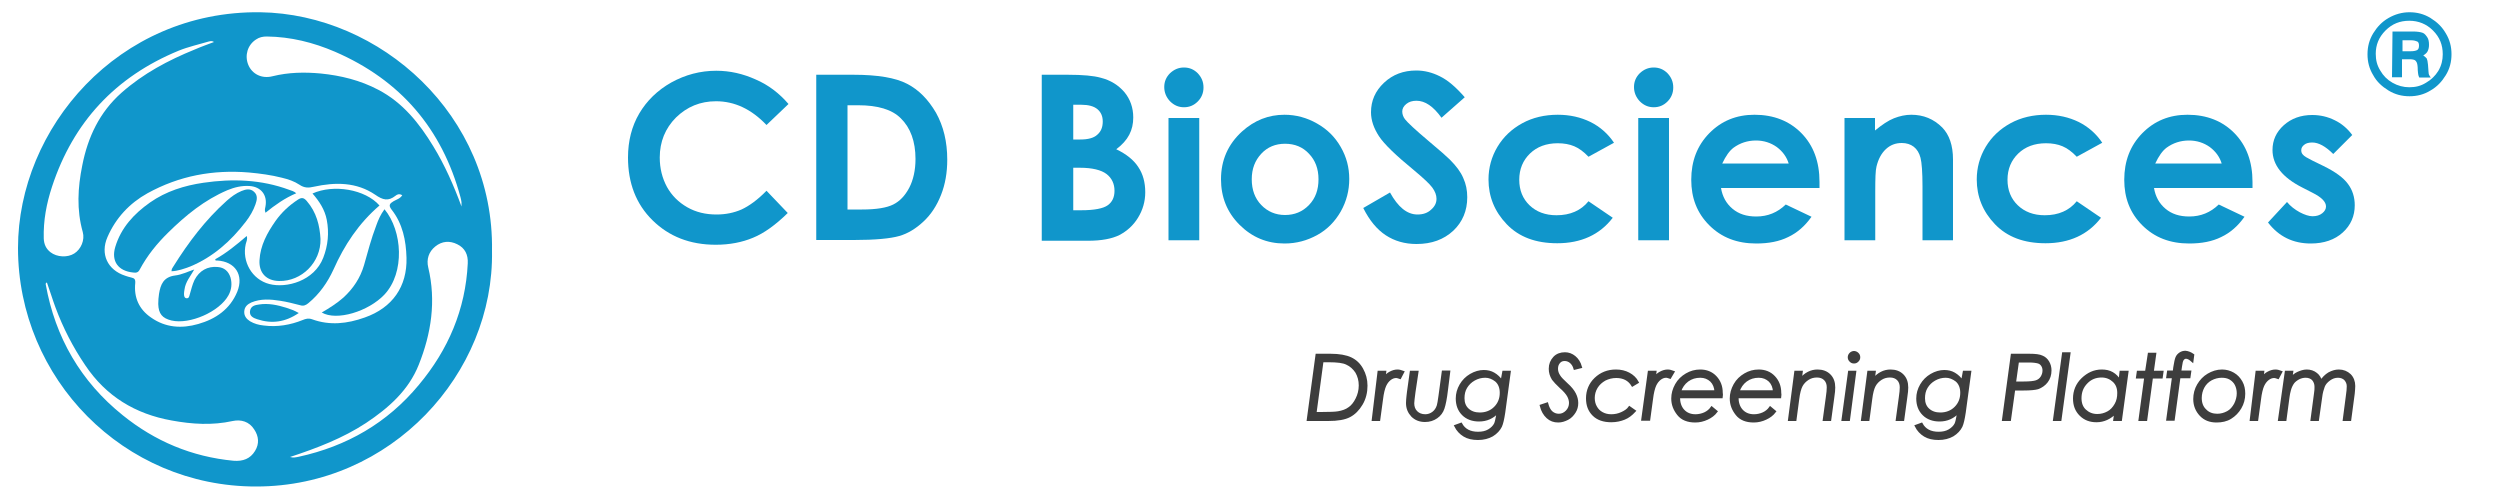 <?xml version="1.0" encoding="utf-8"?>
<!-- Generator: Adobe Illustrator 23.0.0, SVG Export Plug-In . SVG Version: 6.00 Build 0)  -->
<svg version="1.1" id="图层_1" xmlns="http://www.w3.org/2000/svg" xmlns:xlink="http://www.w3.org/1999/xlink" x="0px" y="0px"
	 viewBox="0 0 1000 200" style="enable-background:new 0 0 1000 200;" xml:space="preserve">
<style type="text/css">
	.st0{fill:#1096CB;}
	.st1{fill:#3D3D3D;stroke:#3D3D3D;stroke-miterlimit:10;}
</style>
<g>
	<g>
		<g>
			<path class="st0" d="M980.6,21.7c0,3-0.7,5.8-2.3,8.4s-3.5,4.6-6.1,6.1c-2.6,1.6-5.4,2.3-8.4,2.3s-5.8-0.7-8.4-2.3
				s-4.7-3.5-6.1-6.1c-1.6-2.6-2.3-5.4-2.3-8.4s0.7-5.8,2.3-8.4s3.5-4.6,6.1-6.1s5.4-2.3,8.4-2.3s5.8,0.7,8.4,2.3s4.6,3.5,6.1,6.1
				C979.9,15.9,980.6,18.7,980.6,21.7z M977.1,21.7c0-3.7-1.2-6.8-3.9-9.5c-2.6-2.6-5.8-3.9-9.5-3.9s-6.8,1.2-9.5,3.9
				s-3.9,5.8-3.9,9.3c0,2.5,0.5,4.6,1.8,6.7c1.2,2.1,2.8,3.7,4.9,4.9c2.1,1.2,4.4,1.8,6.7,1.8c2.5,0,4.6-0.5,6.7-1.8
				c2.1-1.2,3.7-2.8,4.9-4.7C976.6,26.2,977.1,24,977.1,21.7z M957,12.6h8.1c1.8,0,3,0.2,3.9,0.5s1.4,1.1,1.9,1.8s0.7,1.8,0.7,3
				c0,1.1-0.2,1.8-0.5,2.5s-0.9,1.2-1.8,1.8c0.7,0.4,1.1,0.9,1.4,1.2c0.2,0.5,0.4,1.2,0.5,2.5c0.2,2.3,0.2,3.7,0.4,4
				c0.2,0.4,0.4,0.7,0.7,1.1h-4.6c-0.2-0.5-0.4-0.9-0.4-1.2s-0.2-0.9-0.2-1.8c0-1.6-0.2-2.6-0.4-3s-0.4-0.7-0.7-0.9
				s-1.1-0.4-1.9-0.4h-3.3v7.2h-4L957,12.6L957,12.6z M961,16.1v4.4h3.3c1.2,0,2.1-0.2,2.6-0.5s0.7-0.9,0.7-1.8
				c0-0.7-0.2-1.4-0.7-1.6s-1.2-0.5-2.6-0.5H961z"/>
		</g>
	</g>
	<g>
		<path class="st0" d="M196.8,100.3c0.9,49.1-40.3,94.3-94.3,94.3c-53,0.1-95.3-43.1-95.3-95.4c0-47.8,40-95,96.9-94.3
			C152,5.6,197.7,46,196.8,100.3z M151.8,82.2c-8.3,7.1-14.1,15.9-18.4,25.6c-2.4,5.2-5.6,9.8-10.1,13.5c-1,0.8-1.9,1.2-3.2,0.8
			c-2.7-0.7-5.4-1.4-8.1-1.8c-3.8-0.6-7.7-0.9-11.5,0.7c-1.5,0.7-2.7,1.7-2.8,3.6c-0.1,1.8,0.9,3,2.3,3.9c1.7,1,3.5,1.5,5.5,1.7
			c5.4,0.7,10.6-0.2,15.6-2.2c1.2-0.5,2.3-0.8,3.7-0.3c7.1,2.6,14.1,1.8,21.1-0.7c11.1-3.9,17-12.4,16.7-23.9
			c-0.2-6.9-1.5-13.6-6-19.3c-1.3-1.7-0.7-2.4,0.8-3.3c1.2-0.7,2.6-1,3.5-2.4c-1.1-0.7-2-0.4-2.7,0.2c-2.9,2.3-5.1,1.7-8.1-0.4
			c-7.5-5.1-16-5.1-24.6-3.2c-2.1,0.5-3.8,0.5-5.7-0.8c-2.1-1.4-4.5-2.2-7-2.8c-4.3-1.1-8.8-1.7-13.2-2.1
			c-14.4-1.2-27.9,1.3-40.6,8.3c-7.2,4-12.7,9.9-16,17.5c-3,6.8,0,13.2,7.1,15.5c0.8,0.3,1.6,0.5,2.4,0.7c1.2,0.3,1.7,0.6,1.6,2.2
			c-0.6,5.8,1.5,10.5,6.3,13.8c5.8,4.1,12.3,4.5,18.9,2.6c7-2,12.7-5.9,15.6-12.9c2.7-6.7-0.8-12.1-8.1-12.5c-0.3,0-0.7,0.2-0.7-0.5
			c4.5-2.5,8.5-5.8,12.6-9.3c0.4,1.4-0.2,2.3-0.4,3.2c-1.6,7,2.5,14.2,9.4,16s18-1.2,21.6-10.5c1.9-4.9,2.4-10,1.4-15.2
			c-0.8-4.1-3-7.4-5.7-10.5C133.4,73.6,146.1,75.7,151.8,82.2z M184.6,82.6c0-0.6,0-1.2,0-1.7c-0.1-0.7-0.2-1.3-0.4-2
			C176.8,51.4,160.1,32,134,20.7c-8.6-3.7-17.7-6-27.3-6.1c-1.6,0-3,0.3-4.3,1.2c-3.4,2.2-4.6,6.4-3.1,10.1s5.4,5.7,9.7,4.6
			c6.4-1.6,12.9-1.7,19.3-1.1c8,0.8,15.8,2.7,23,6.5c9.8,5.1,16.4,13.4,22,22.6C177.9,66,181.5,74.2,184.6,82.6z M116,182.8
			c1.4,0.4,2.4,0.1,3.5-0.1c19.2-4.2,35.4-13.5,48-28.7c11.8-14.1,18.7-30.2,19.6-48.6c0.2-3.5-1.1-6.2-4.2-7.7
			c-3-1.5-6.1-1.3-8.8,0.9c-2.6,2.1-3.6,5.1-2.8,8.4c3.2,13.4,1.2,26.4-3.8,38.9c-4.1,10.3-12.1,17.3-21.1,23.3
			C137.1,175.3,126.9,179.2,116,182.8z M18.8,113.1c-0.1,0-0.3,0-0.4,0c0,0.3-0.2,0.5-0.1,0.7c3.8,21.2,14,38.8,30.8,52.3
			c12.9,10.4,27.6,16.6,44.3,18.2c3.8,0.3,6.7-0.8,8.6-3.9c1.8-2.9,1.5-5.9-0.3-8.6c-2-3.2-5.3-4.1-8.6-3.4
			c-8.2,1.8-16.2,1.3-24.4-0.2c-14.6-2.6-26.3-9.7-34.6-22.1c-4.9-7.2-8.9-15-11.9-23.1C21,119.8,20,116.4,18.8,113.1z M85.6,16.8
			c-0.9-0.6-1.5-0.3-2.1-0.2c-4,1.2-8.2,2.1-12.1,3.7C46.2,30.7,29.3,48.8,20.8,74.7c-2.2,6.7-3.5,13.5-3.3,20.7
			c0.1,2.3,0.9,4.1,2.7,5.5c2.6,2,6.8,2.2,9.5,0.5s4.3-5.4,3.4-8.6c-2.5-8.9-2-17.7-0.2-26.6c2.2-11.3,6.9-21.3,15.7-29.1
			c8.7-7.7,18.7-13,29.3-17.3C80.4,18.7,83,17.8,85.6,16.8z"/>
		<path class="st0" d="M106.2,85.1c-0.5-1.2-0.1-1.8,0-2.6c0.8-4.5-1.8-7.8-6.4-8.1c-3.1-0.2-6,0.5-8.9,1.7
			C81.8,80,74.3,86.1,67.3,93c-4.5,4.4-8.4,9.2-11.4,14.8c-0.6,1.2-1.4,1.4-2.7,1.2c-5.9-0.6-8.8-4.5-7.1-10.2
			C48.4,91.1,53.6,85.5,60,81s13.8-6.8,21.4-7.9c11.6-1.7,23.1-1.3,34.2,2.8c0.9,0.3,2,0.6,2.9,1.4C114,79.2,110,82,106.2,85.1z"/>
		<path class="st0" d="M128.2,95.6c0.2,9.3-7.5,17-16.6,16.8c-5-0.1-8.1-3.2-7.8-8.3c0.3-5.9,3.1-11,6.4-15.7
			c2.4-3.4,5.4-6.2,8.9-8.5c1.5-1,2.4-0.9,3.6,0.5C126.6,84.9,127.9,90.2,128.2,95.6z"/>
		<path class="st0" d="M153.8,83.7c7.2,8.7,8.2,25.3,0,34.1c-6.4,6.8-19.2,10.7-25.1,7.2c3.1-1.8,6.1-3.7,8.7-6
			c3.9-3.6,6.7-7.8,8.2-12.9c1.5-5.3,2.9-10.7,4.9-15.9C151.3,87.9,152.3,85.7,153.8,83.7z"/>
		<path class="st0" d="M77.7,107.8c-1.5,2.7-3.5,4.9-3.9,8c-0.1,0.6-0.2,1.2-0.2,1.7c0,0.8,0.1,1.7,1,1.8c1,0.1,1.1-0.8,1.3-1.5
			c0.6-2,1-3.9,1.9-5.8c1.9-3.7,5.2-5.6,9.3-5.2c2.6,0.2,4.3,1.7,5.1,4.2c0.7,2.5,0.4,4.9-0.8,7.1c-3.6,6.6-15.5,11.8-22.8,10.1
			c-3.7-0.9-5.2-2.7-5.3-6.6c0-1.4,0.1-2.7,0.3-4c0.6-3.8,1.8-6.8,6.4-7.4C72.7,109.9,75.2,108.6,77.7,107.8z"/>
		<path class="st0" d="M68.6,108.5c0-0.9,0.4-1.4,0.8-2c6-9.6,12.8-18.6,21.3-26.2c1.8-1.6,3.7-3,5.9-3.9c1.7-0.7,3.5-1.1,5,0.3
			c1.6,1.4,1.2,3.3,0.6,5c-0.9,2.6-2.3,4.9-3.9,7c-6,7.8-13.1,14.1-22.2,17.9C73.7,107.5,71.2,108.4,68.6,108.5z"/>
		<path class="st0" d="M119.5,125.2c-5.4,3.7-10.8,4.4-16.6,2.5c-1.5-0.5-3.2-1.2-2.9-3.3c0.3-2,2-2.4,3.6-2.6
			c3.7-0.6,7.4,0.2,10.9,1.3C116,123.6,117.6,124.1,119.5,125.2z"/>
	</g>
	<g>
		<path class="st0" d="M315.4,41.6l-8.8,8.4c-6-6.3-12.7-9.5-20.2-9.5c-6.3,0-11.6,2.2-16,6.5c-4.3,4.3-6.5,9.7-6.5,16
			c0,4.4,1,8.3,2.9,11.8c1.9,3.4,4.6,6.1,8.1,8.1c3.5,2,7.4,2.9,11.7,2.9c3.7,0,7-0.7,10-2c3-1.4,6.4-3.8,10-7.5l8.5,8.9
			c-4.9,4.8-9.5,8.1-13.9,9.9c-4.3,1.8-9.3,2.8-14.9,2.8c-10.3,0-18.7-3.3-25.3-9.8c-6.6-6.5-9.8-14.9-9.8-25.1
			c0-6.6,1.5-12.5,4.5-17.6c3-5.1,7.3-9.3,12.8-12.4c5.6-3.1,11.6-4.7,18-4.7c5.5,0,10.7,1.2,15.8,3.5
			C307.4,34,311.7,37.3,315.4,41.6z"/>
		<path class="st0" d="M326.5,29.9h14.9c9.6,0,16.8,1.2,21.4,3.6c4.7,2.4,8.5,6.3,11.6,11.6c3,5.4,4.5,11.6,4.5,18.8
			c0,5.1-0.8,9.8-2.5,14.1c-1.7,4.3-4,7.8-7,10.6c-3,2.8-6.2,4.8-9.7,5.8s-9.5,1.6-18.1,1.6h-15.1V29.9z M339,42.1v41.7h5.8
			c5.8,0,9.9-0.7,12.5-2c2.6-1.3,4.7-3.5,6.4-6.7c1.6-3.1,2.5-7,2.5-11.5c0-7-2-12.5-5.9-16.3c-3.5-3.5-9.2-5.2-17-5.2H339z"/>
		<path class="st0" d="M416.7,96.1V29.9h10.4c6,0,10.4,0.4,13.2,1.2c4,1,7.1,3,9.5,5.8c2.3,2.8,3.5,6.2,3.5,10.1
			c0,2.5-0.5,4.8-1.6,6.9c-1.1,2.1-2.8,4-5.2,5.8c4,1.9,7,4.3,8.8,7.1c1.9,2.8,2.8,6.2,2.8,10.1c0,3.7-1,7.1-2.9,10.2
			c-1.9,3.1-4.4,5.3-7.4,6.9c-3,1.5-7.2,2.3-12.6,2.3H416.7z M429.3,41.9v13.9h2.8c3.1,0,5.4-0.6,6.8-1.9c1.5-1.3,2.2-3,2.2-5.3
			c0-2.1-0.7-3.7-2.1-4.9c-1.4-1.2-3.6-1.8-6.5-1.8H429.3z M429.3,67.1v17h3.2c5.2,0,8.8-0.7,10.6-2c1.8-1.3,2.7-3.2,2.7-5.8
			c0-2.8-1.1-5.1-3.2-6.7c-2.1-1.6-5.7-2.5-10.6-2.5H429.3z"/>
		<path class="st0" d="M473.6,27c2.2,0,4,0.8,5.5,2.3c1.5,1.6,2.3,3.4,2.3,5.7c0,2.2-0.8,4.1-2.3,5.6c-1.5,1.5-3.3,2.3-5.5,2.3
			c-2.2,0-4-0.8-5.6-2.4c-1.5-1.6-2.3-3.5-2.3-5.7c0-2.2,0.8-4,2.3-5.5C469.6,27.8,471.4,27,473.6,27z M467.4,47.2h12.3v48.9h-12.3
			V47.2z"/>
		<path class="st0" d="M513.8,45.9c4.6,0,9,1.2,13,3.5c4.1,2.3,7.2,5.4,9.5,9.4c2.3,4,3.4,8.2,3.4,12.8c0,4.6-1.1,8.9-3.4,13
			c-2.3,4-5.4,7.2-9.4,9.4s-8.3,3.4-13.1,3.4c-7,0-13-2.5-18-7.5c-5-5-7.4-11.1-7.4-18.2c0-7.6,2.8-14,8.4-19.1
			C501.8,48.1,507.4,45.9,513.8,45.9z M514,57.5c-3.8,0-7,1.3-9.5,4c-2.5,2.7-3.8,6-3.8,10.2c0,4.3,1.3,7.7,3.8,10.3
			c2.5,2.6,5.7,4,9.5,4c3.8,0,7-1.3,9.6-4c2.6-2.7,3.8-6.1,3.8-10.3s-1.3-7.6-3.8-10.2C521.1,58.8,517.9,57.5,514,57.5z"/>
		<path class="st0" d="M585.9,38.9l-9.3,8.2c-3.3-4.6-6.6-6.8-10-6.8c-1.7,0-3,0.4-4.1,1.3c-1.1,0.9-1.6,1.9-1.6,3
			c0,1.1,0.4,2.2,1.1,3.1c1,1.3,4.1,4.2,9.2,8.5c4.8,4,7.7,6.6,8.7,7.6c2.6,2.6,4.4,5,5.4,7.4c1.1,2.4,1.6,4.9,1.6,7.7
			c0,5.4-1.9,9.9-5.6,13.4c-3.8,3.5-8.6,5.3-14.7,5.3c-4.7,0-8.8-1.2-12.3-3.5c-3.5-2.3-6.5-5.9-9-10.9L556,77
			c3.2,5.8,6.8,8.8,11,8.8c2.2,0,4-0.6,5.4-1.9c1.5-1.3,2.2-2.7,2.2-4.4c0-1.5-0.6-3-1.7-4.5c-1.1-1.5-3.6-3.8-7.3-6.9
			c-7.2-5.9-11.9-10.4-14-13.6c-2.1-3.2-3.2-6.4-3.2-9.6c0-4.6,1.7-8.5,5.2-11.8c3.5-3.3,7.8-4.9,12.9-4.9c3.3,0,6.4,0.8,9.4,2.3
			C579.2,32.1,582.4,34.9,585.9,38.9z"/>
		<path class="st0" d="M645.6,57.1l-10.2,5.6c-1.9-2-3.8-3.4-5.7-4.2s-4.1-1.2-6.6-1.2c-4.6,0-8.3,1.4-11.1,4.1
			c-2.8,2.7-4.3,6.2-4.3,10.5c0,4.2,1.4,7.6,4.1,10.2c2.7,2.6,6.3,4,10.8,4c5.5,0,9.8-1.9,12.8-5.6l9.7,6.6
			c-5.2,6.8-12.7,10.2-22.2,10.2c-8.6,0-15.3-2.5-20.2-7.6c-4.9-5.1-7.3-11.1-7.3-17.9c0-4.7,1.2-9.1,3.6-13.1s5.7-7.1,9.9-9.4
			c4.2-2.3,9-3.4,14.2-3.4c4.9,0,9.2,1,13.1,2.9C640,50.7,643.2,53.5,645.6,57.1z"/>
		<path class="st0" d="M661.5,27c2.2,0,4,0.8,5.5,2.3c1.5,1.6,2.3,3.4,2.3,5.7c0,2.2-0.8,4.1-2.3,5.6c-1.5,1.5-3.3,2.3-5.5,2.3
			c-2.2,0-4-0.8-5.6-2.4c-1.5-1.6-2.3-3.5-2.3-5.7c0-2.2,0.8-4,2.3-5.5C657.5,27.8,659.3,27,661.5,27z M655.3,47.2h12.3v48.9h-12.3
			V47.2z"/>
		<path class="st0" d="M727.8,75.2h-39.4c0.6,3.5,2.1,6.2,4.6,8.3c2.5,2.1,5.6,3.1,9.5,3.1c4.6,0,8.5-1.6,11.8-4.8l10.3,4.9
			c-2.6,3.7-5.7,6.4-9.3,8.1c-3.6,1.8-7.9,2.6-12.8,2.6c-7.7,0-13.9-2.4-18.8-7.3s-7.2-10.9-7.2-18.2c0-7.5,2.4-13.7,7.2-18.6
			c4.8-4.9,10.8-7.4,18.1-7.4c7.7,0,14,2.5,18.8,7.4c4.8,4.9,7.2,11.4,7.2,19.5L727.8,75.2z M715.5,65.5c-0.8-2.7-2.4-4.9-4.8-6.7
			c-2.4-1.7-5.2-2.6-8.3-2.6c-3.4,0-6.4,1-9,2.9c-1.6,1.2-3.1,3.3-4.5,6.3H715.5z"/>
		<path class="st0" d="M737.7,47.2H750v5c2.8-2.3,5.3-4,7.6-4.9c2.3-0.9,4.6-1.4,6.9-1.4c4.9,0,9,1.7,12.4,5.1
			c2.8,2.9,4.3,7.1,4.3,12.8v32.3H769V74.7c0-5.8-0.3-9.7-0.8-11.6c-0.5-1.9-1.4-3.4-2.7-4.4s-2.9-1.5-4.8-1.5
			c-2.5,0-4.6,0.8-6.4,2.5c-1.8,1.7-3,4-3.7,6.9c-0.4,1.5-0.5,4.8-0.5,9.9v19.6h-12.3V47.2z"/>
		<path class="st0" d="M840.9,57.1l-10.2,5.6c-1.9-2-3.8-3.4-5.7-4.2s-4.1-1.2-6.6-1.2c-4.6,0-8.3,1.4-11.1,4.1
			c-2.8,2.7-4.3,6.2-4.3,10.5c0,4.2,1.4,7.6,4.1,10.2c2.7,2.6,6.3,4,10.8,4c5.5,0,9.8-1.9,12.8-5.6l9.7,6.6
			c-5.2,6.8-12.7,10.2-22.2,10.2c-8.6,0-15.3-2.5-20.2-7.6c-4.9-5.1-7.3-11.1-7.3-17.9c0-4.7,1.2-9.1,3.6-13.1s5.7-7.1,9.9-9.4
			s9-3.4,14.2-3.4c4.9,0,9.2,1,13.1,2.9C835.3,50.7,838.5,53.5,840.9,57.1z"/>
		<path class="st0" d="M901,75.2h-39.4c0.6,3.5,2.1,6.2,4.6,8.3c2.5,2.1,5.6,3.1,9.5,3.1c4.6,0,8.5-1.6,11.8-4.8l10.3,4.9
			c-2.6,3.7-5.7,6.4-9.3,8.1c-3.6,1.8-7.9,2.6-12.8,2.6c-7.7,0-13.9-2.4-18.8-7.3s-7.2-10.9-7.2-18.2c0-7.5,2.4-13.7,7.2-18.6
			c4.8-4.9,10.8-7.4,18.1-7.4c7.7,0,14,2.5,18.8,7.4s7.2,11.4,7.2,19.5L901,75.2z M888.7,65.5c-0.8-2.7-2.4-4.9-4.8-6.7
			c-2.4-1.7-5.2-2.6-8.3-2.6c-3.4,0-6.4,1-9,2.9c-1.6,1.2-3.1,3.3-4.5,6.3H888.7z"/>
		<path class="st0" d="M940.9,54l-7.6,7.6c-3.1-3.1-5.9-4.6-8.4-4.6c-1.4,0-2.5,0.3-3.2,0.9c-0.8,0.6-1.2,1.3-1.2,2.2
			c0,0.7,0.2,1.3,0.7,1.8c0.5,0.6,1.7,1.3,3.7,2.3l4.5,2.2c4.7,2.3,8,4.7,9.8,7.2c1.8,2.4,2.7,5.3,2.7,8.5c0,4.3-1.6,8-4.8,10.9
			c-3.2,2.9-7.5,4.4-12.8,4.4c-7.1,0-12.8-2.8-17.1-8.4l7.6-8.2c1.4,1.7,3.1,3,5.1,4.1c1.9,1,3.7,1.6,5.1,1.6c1.6,0,2.9-0.4,3.9-1.2
			c1-0.8,1.5-1.7,1.5-2.7c0-1.9-1.8-3.7-5.4-5.5l-4.1-2.1c-7.9-4-11.9-9-11.9-15c0-3.9,1.5-7.2,4.5-9.9c3-2.7,6.8-4.1,11.4-4.1
			c3.2,0,6.2,0.7,9,2.1C936.6,49.4,939,51.4,940.9,54z"/>
	</g>
</g>
<g>
	<path class="st1" d="M526.7,142h5.5c3.5,0,6.2,0.5,8.1,1.4s3.4,2.3,4.5,4.3s1.7,4.1,1.7,6.6c0,2.6-0.6,5.1-1.9,7.3
		s-2.9,3.8-4.8,4.8s-4.7,1.5-8.5,1.5h-8.1L526.7,142z M528.9,144.5l-2.8,20.8h2.3c3.5,0,5.8-0.1,6.9-0.3c1.7-0.3,3.2-0.8,4.4-1.7
		c1.2-0.8,2.2-2.1,3-3.7c0.8-1.6,1.3-3.4,1.3-5.4c0-2.1-0.5-3.8-1.4-5.4c-1-1.5-2.3-2.7-3.9-3.4c-1.4-0.7-3.8-1-7.2-1H528.9z"/>
	<path class="st1" d="M551.5,148.8h2.5l-0.3,2.4c0.7-0.9,1.4-1.6,2.4-2.1c0.9-0.5,1.9-0.8,2.9-0.8c0.7,0,1.4,0.2,2.2,0.5l-1.2,2.3
		c-0.6-0.2-1.1-0.4-1.5-0.4c-0.9,0-1.7,0.3-2.5,0.9c-0.8,0.6-1.5,1.5-2,2.6c-0.5,1.1-1,3-1.3,5.6l-1.1,8.1h-2.4L551.5,148.8z"/>
	<path class="st1" d="M564.4,148.8h2.5l-1.2,8c-0.3,2.4-0.5,3.8-0.5,4.5c0,1.4,0.4,2.6,1.3,3.5c0.9,0.9,2.1,1.4,3.6,1.4
		c1.2,0,2.3-0.4,3.2-1.1c0.9-0.7,1.5-1.6,1.9-2.8c0.2-0.6,0.4-1.9,0.7-4l1.3-9.6h2.4l-0.9,7.2c-0.4,3.5-0.9,5.9-1.4,7.4
		c-0.5,1.5-1.4,2.7-2.7,3.6c-1.3,0.9-2.8,1.4-4.6,1.4c-2.1,0-3.8-0.7-5.1-2c-1.3-1.4-2-3-2-5.1c0-0.8,0.1-1.8,0.2-2.8l0.2-1.7
		l0.1-0.7L564.4,148.8z"/>
	<path class="st1" d="M601.4,148.8h2.4l-2.2,16.2c-0.4,2.6-0.8,4.4-1.3,5.5c-0.7,1.4-1.8,2.6-3.4,3.6c-1.6,0.9-3.5,1.4-5.7,1.4
		c-2.2,0-4-0.4-5.5-1.3s-2.7-2.2-3.5-3.8l2.2-0.8c1.3,2.4,3.6,3.6,6.8,3.6c1.7,0,3.1-0.3,4.3-1c1.2-0.7,2.1-1.6,2.6-2.6
		c0.3-0.6,0.6-2,1-4.2l0.1-0.7c-2.1,2.3-4.6,3.4-7.6,3.4c-2.6,0-4.8-0.8-6.4-2.4c-1.6-1.6-2.4-3.7-2.4-6.3c0-1.9,0.5-3.7,1.5-5.4
		s2.3-3,4-4c1.7-1,3.5-1.5,5.2-1.5c1.5,0,2.8,0.3,4,1c1.2,0.7,2.3,1.7,3.2,3.1L601.4,148.8z M594.1,150.6c-1.6,0-3.1,0.4-4.5,1.2
		s-2.4,1.8-3.2,3.1c-0.8,1.3-1.1,2.8-1.1,4.4c0,1.9,0.6,3.4,1.8,4.5c1.2,1.1,2.8,1.7,4.8,1.7c2.4,0,4.5-0.8,6.1-2.4
		c1.6-1.6,2.4-3.6,2.4-6c0-2.1-0.7-3.8-2-4.9C597.1,151.2,595.7,150.6,594.1,150.6z"/>
	<path class="st1" d="M632.3,146.8l-2.4,0.6c-0.3-1.1-0.9-2-1.6-2.6s-1.6-0.9-2.4-0.9c-1,0-1.7,0.3-2.3,1s-0.9,1.5-0.9,2.6
		c0,1,0.3,2,1,3c0.4,0.7,1.4,1.7,2.9,3.1c1.6,1.4,2.7,2.8,3.3,4s0.9,2.4,0.9,3.6c0,1.3-0.3,2.5-1,3.6s-1.6,2.1-2.8,2.7s-2.4,1-3.7,1
		c-1.7,0-3.1-0.5-4.3-1.6s-2.1-2.6-2.6-4.6l2.4-0.8c0.4,1.5,1,2.7,1.8,3.4s1.8,1.1,2.9,1.1c1.3,0,2.3-0.5,3.2-1.4s1.4-2.1,1.4-3.4
		c0-1-0.3-2-0.8-2.9s-1.5-2.1-3-3.4c-1.6-1.5-2.6-2.6-3.1-3.3c-0.8-1.3-1.2-2.6-1.2-4.1c0-1.8,0.6-3.2,1.7-4.4s2.6-1.7,4.3-1.7
		c1.4,0,2.7,0.5,3.8,1.4S631.8,145,632.3,146.8z"/>
	<path class="st1" d="M655,152.9l-2,1.2c-1.4-2.3-3.6-3.4-6.5-3.4c-1.7,0-3.2,0.4-4.6,1.1c-1.4,0.8-2.5,1.8-3.3,3.1
		s-1.2,2.8-1.2,4.3c0,1.3,0.3,2.6,0.9,3.6c0.6,1.1,1.4,1.9,2.5,2.5c1.1,0.6,2.3,0.9,3.7,0.9c1.5,0,2.9-0.3,4.2-0.9
		c1.3-0.6,2.4-1.3,3.1-2.3l2,1.4c-1.3,1.4-2.6,2.4-4.1,3s-3.2,1-5.2,1c-3,0-5.4-0.8-7.1-2.5s-2.5-3.8-2.5-6.6c0-3,1.1-5.7,3.3-7.8
		s4.9-3.2,8.2-3.2c1.9,0,3.6,0.4,5.1,1.2S654.2,151.4,655,152.9z"/>
	<path class="st1" d="M659.6,148.8h2.5l-0.3,2.4c0.7-0.9,1.4-1.6,2.4-2.1c0.9-0.5,1.9-0.8,2.9-0.8c0.7,0,1.4,0.2,2.2,0.5L668,151
		c-0.6-0.2-1.1-0.4-1.5-0.4c-0.9,0-1.7,0.3-2.5,0.9c-0.8,0.6-1.5,1.5-2,2.6c-0.5,1.1-1,3-1.3,5.6l-1.1,8.1H657L659.6,148.8z"/>
	<path class="st1" d="M688.6,158.8h-17.1c0,2.3,0.6,4.1,1.8,5.4s2.8,2,4.9,2c1.3,0,2.6-0.3,3.7-0.8s2.1-1.3,2.8-2.3l1.8,1.5
		c-0.9,1.2-2.1,2.1-3.6,2.8s-3.1,1.1-4.8,1.1c-3,0-5.3-0.9-6.8-2.8s-2.3-3.9-2.3-6.3c0-1.9,0.5-3.7,1.5-5.5s2.4-3.1,4.1-4.1
		s3.5-1.5,5.5-1.5c2.4,0,4.5,0.8,6.1,2.5s2.4,3.8,2.4,6.3C688.7,157.6,688.7,158.1,688.6,158.8z M686.3,156.7
		c-0.1-1.8-0.7-3.3-1.8-4.4c-1.2-1.1-2.6-1.7-4.4-1.7c-1.9,0-3.6,0.5-5.1,1.6s-2.5,2.6-3.1,4.4H686.3z"/>
	<path class="st1" d="M712,158.8h-17.1c0,2.3,0.6,4.1,1.8,5.4s2.8,2,4.9,2c1.3,0,2.6-0.3,3.7-0.8s2.1-1.3,2.8-2.3l1.8,1.5
		c-0.9,1.2-2.1,2.1-3.6,2.8s-3.1,1.1-4.8,1.1c-3,0-5.3-0.9-6.8-2.8s-2.3-3.9-2.3-6.3c0-1.9,0.5-3.7,1.5-5.5s2.4-3.1,4.1-4.1
		s3.5-1.5,5.5-1.5c2.4,0,4.5,0.8,6.1,2.5s2.4,3.8,2.4,6.3C712.1,157.6,712.1,158.1,712,158.8z M709.7,156.7
		c-0.1-1.8-0.7-3.3-1.8-4.4c-1.2-1.1-2.6-1.7-4.4-1.7c-1.9,0-3.6,0.5-5.1,1.6s-2.5,2.6-3.1,4.4H709.7z"/>
	<path class="st1" d="M718.2,148.8h2.4l-0.4,3c1.9-2.3,4.2-3.5,6.8-3.5c2,0,3.6,0.6,4.8,1.8c1.2,1.2,1.8,2.8,1.8,4.9
		c0,0.8-0.1,2.2-0.4,4.1l-1.2,8.8h-2.4l1.2-8.8c0.3-1.9,0.4-3.3,0.4-4.2c0-1.3-0.4-2.4-1.2-3.2c-0.8-0.8-1.9-1.2-3.2-1.2
		c-1.3,0-2.5,0.3-3.6,1c-1.1,0.7-2,1.6-2.6,2.7c-0.6,1.1-1.1,2.9-1.4,5.4l-1.1,8.3h-2.4L718.2,148.8z"/>
	<path class="st1" d="M739.7,148.8h2.3l-2.5,19.1h-2.4L739.7,148.8z M741.6,140.9c0.5,0,1,0.2,1.4,0.6s0.6,0.8,0.6,1.4
		c0,0.6-0.2,1-0.6,1.4s-0.8,0.6-1.4,0.6c-0.6,0-1-0.2-1.4-0.6s-0.6-0.8-0.6-1.4c0-0.5,0.2-1,0.6-1.4S741.1,140.9,741.6,140.9z"/>
	<path class="st1" d="M747.4,148.8h2.4l-0.4,3c1.9-2.3,4.2-3.5,6.8-3.5c2,0,3.6,0.6,4.8,1.8c1.2,1.2,1.8,2.8,1.8,4.9
		c0,0.8-0.1,2.2-0.4,4.1l-1.2,8.8h-2.4l1.2-8.8c0.3-1.9,0.4-3.3,0.4-4.2c0-1.3-0.4-2.4-1.2-3.2c-0.8-0.8-1.9-1.2-3.2-1.2
		c-1.3,0-2.5,0.3-3.6,1c-1.1,0.7-2,1.6-2.6,2.7c-0.6,1.1-1.1,2.9-1.4,5.4l-1.1,8.3h-2.4L747.4,148.8z"/>
	<path class="st1" d="M785.6,148.8h2.4l-2.2,16.2c-0.4,2.6-0.8,4.4-1.3,5.5c-0.7,1.4-1.8,2.6-3.4,3.6c-1.6,0.9-3.5,1.4-5.7,1.4
		c-2.2,0-4-0.4-5.5-1.3s-2.7-2.2-3.5-3.8l2.2-0.8c1.3,2.4,3.6,3.6,6.8,3.6c1.7,0,3.1-0.3,4.3-1s2.1-1.6,2.6-2.6c0.3-0.6,0.6-2,1-4.2
		l0.1-0.7c-2.1,2.3-4.6,3.4-7.6,3.4c-2.6,0-4.8-0.8-6.4-2.4c-1.6-1.6-2.4-3.7-2.4-6.3c0-1.9,0.5-3.7,1.5-5.4s2.3-3,4-4
		c1.7-1,3.5-1.5,5.2-1.5c1.5,0,2.8,0.3,4,1s2.3,1.7,3.2,3.1L785.6,148.8z M778.3,150.6c-1.6,0-3.1,0.4-4.5,1.2s-2.4,1.8-3.2,3.1
		c-0.8,1.3-1.1,2.8-1.1,4.4c0,1.9,0.6,3.4,1.8,4.5c1.2,1.1,2.8,1.7,4.8,1.7c2.4,0,4.5-0.8,6.1-2.4c1.6-1.6,2.4-3.6,2.4-6
		c0-2.1-0.7-3.8-2-4.9C781.3,151.2,779.8,150.6,778.3,150.6z"/>
	<path class="st1" d="M804.8,142h7c2.3,0,4,0.2,5,0.7c1,0.4,1.8,1.1,2.4,2.1s0.9,2.1,0.9,3.4c0,1.7-0.5,3.2-1.4,4.4
		s-2.2,2.1-3.6,2.6c-1.1,0.3-2.9,0.5-5.6,0.5h-3.9l-1.7,12.2h-2.6L804.8,142z M807.1,144.5l-1.2,8.6h3.6c2.4,0,4.1-0.2,5-0.5
		s1.7-0.9,2.2-1.7s0.8-1.7,0.8-2.7c0-0.8-0.2-1.5-0.6-2.1s-0.9-1-1.6-1.2c-0.7-0.2-1.9-0.4-3.7-0.4H807.1z"/>
	<path class="st1" d="M825.3,141.4h2.4l-3.6,26.5h-2.4L825.3,141.4z"/>
	<path class="st1" d="M848.3,167.9h-2.5l0.4-2.9c-2.2,2.2-4.7,3.4-7.6,3.4c-2.6,0-4.7-0.8-6.4-2.5s-2.5-3.8-2.5-6.5
		c0-3,1.1-5.7,3.3-7.8s4.7-3.3,7.7-3.3c1.6,0,3,0.3,4.2,1s2.2,1.7,3,3.1l0.4-3.6h2.6L848.3,167.9z M838.9,166.1c1.6,0,3-0.4,4.3-1.1
		s2.3-1.8,3.1-3.2c0.8-1.4,1.1-2.9,1.1-4.6c0-2-0.6-3.6-1.9-4.8s-2.9-1.9-4.9-1.9c-2.3,0-4.4,0.8-6,2.5c-1.7,1.7-2.5,3.8-2.5,6.3
		c0,2,0.6,3.7,1.9,4.9S836.9,166.1,838.9,166.1z"/>
	<path class="st1" d="M859.6,141.6h2.4l-1,7.2h3.9l-0.3,2.1h-3.9l-2.3,17h-2.5l2.3-17h-3.3l0.3-2.1h3.3L859.6,141.6z"/>
	<path class="st1" d="M877.2,142l-0.3,2.3c-0.9-0.8-1.7-1.3-2.5-1.3c-0.5,0-0.9,0.2-1.3,0.7c-0.4,0.5-0.6,1.4-0.8,2.9l-0.3,2.1h4
		l-0.3,2.1h-4l-2.3,17h-2.4l2.3-17h-2.3l0.3-2.1h2.3l0.2-1.7c0.3-2,0.6-3.3,0.9-4c0.3-0.7,0.8-1.2,1.4-1.6c0.6-0.4,1.3-0.6,2.1-0.6
		C875.2,140.9,876.2,141.3,877.2,142z"/>
	<path class="st1" d="M888.8,148.3c1.6,0,3.1,0.4,4.5,1.2s2.4,1.9,3.2,3.3s1.1,3,1.1,4.7c0,2-0.5,3.9-1.5,5.6s-2.3,3-3.9,4
		s-3.5,1.4-5.6,1.4c-2.6,0-4.7-0.8-6.3-2.5s-2.5-3.8-2.5-6.4c0-2,0.5-3.9,1.5-5.6s2.3-3.1,4-4.1S886.8,148.3,888.8,148.3z
		 M888.7,150.6c-1.5,0-3,0.4-4.3,1.1s-2.4,1.8-3.1,3.1s-1.1,2.8-1.1,4.4c0,2,0.6,3.7,1.9,4.9c1.2,1.3,2.9,1.9,4.8,1.9
		c1.5,0,2.9-0.4,4.2-1.1s2.2-1.8,3-3.2c0.7-1.4,1.1-2.9,1.1-4.4c0-1.3-0.3-2.5-0.8-3.5s-1.3-1.8-2.3-2.4S889.9,150.6,888.7,150.6z"
		/>
	<path class="st1" d="M902.7,148.8h2.5l-0.3,2.4c0.7-0.9,1.4-1.6,2.4-2.1c0.9-0.5,1.9-0.8,2.9-0.8c0.7,0,1.4,0.2,2.2,0.5l-1.2,2.3
		c-0.6-0.2-1.1-0.4-1.5-0.4c-0.9,0-1.7,0.3-2.5,0.9c-0.8,0.6-1.5,1.5-2,2.6s-1,3-1.3,5.6l-1.1,8.1h-2.4L902.7,148.8z"/>
	<path class="st1" d="M914.4,148.8h2.4l-0.4,2.7c0.7-1,1.7-1.8,2.8-2.3s2.3-0.9,3.5-0.9c1.4,0,2.7,0.4,3.8,1.3
		c0.9,0.7,1.5,1.7,1.9,3c0.9-1.4,1.9-2.4,3.2-3.2c1.3-0.7,2.6-1.1,3.9-1.1c1.8,0,3.2,0.6,4.4,1.7c1.1,1.1,1.7,2.6,1.7,4.4
		c0,0.8-0.1,1.8-0.2,3l-1.4,10.5h-2.4l1.2-9.2c0.3-1.9,0.4-3.3,0.4-4.2c0-1.1-0.4-2-1.1-2.8c-0.7-0.7-1.7-1.1-2.9-1.1
		c-1.3,0-2.4,0.4-3.5,1.2c-1.1,0.8-1.9,1.7-2.3,2.8s-0.8,2.4-1,4.1l-1.3,9.2h-2.4l1.4-10.5c0.2-1.1,0.2-2,0.2-2.7
		c0-1.2-0.4-2.2-1.1-3c-0.7-0.7-1.7-1.1-2.9-1.1c-1,0-1.9,0.2-2.9,0.7c-0.9,0.5-1.7,1.1-2.2,1.8s-1,1.7-1.3,2.8s-0.5,2.1-0.6,3
		l-1.2,9h-2.4L914.4,148.8z"/>
</g>
</svg>

